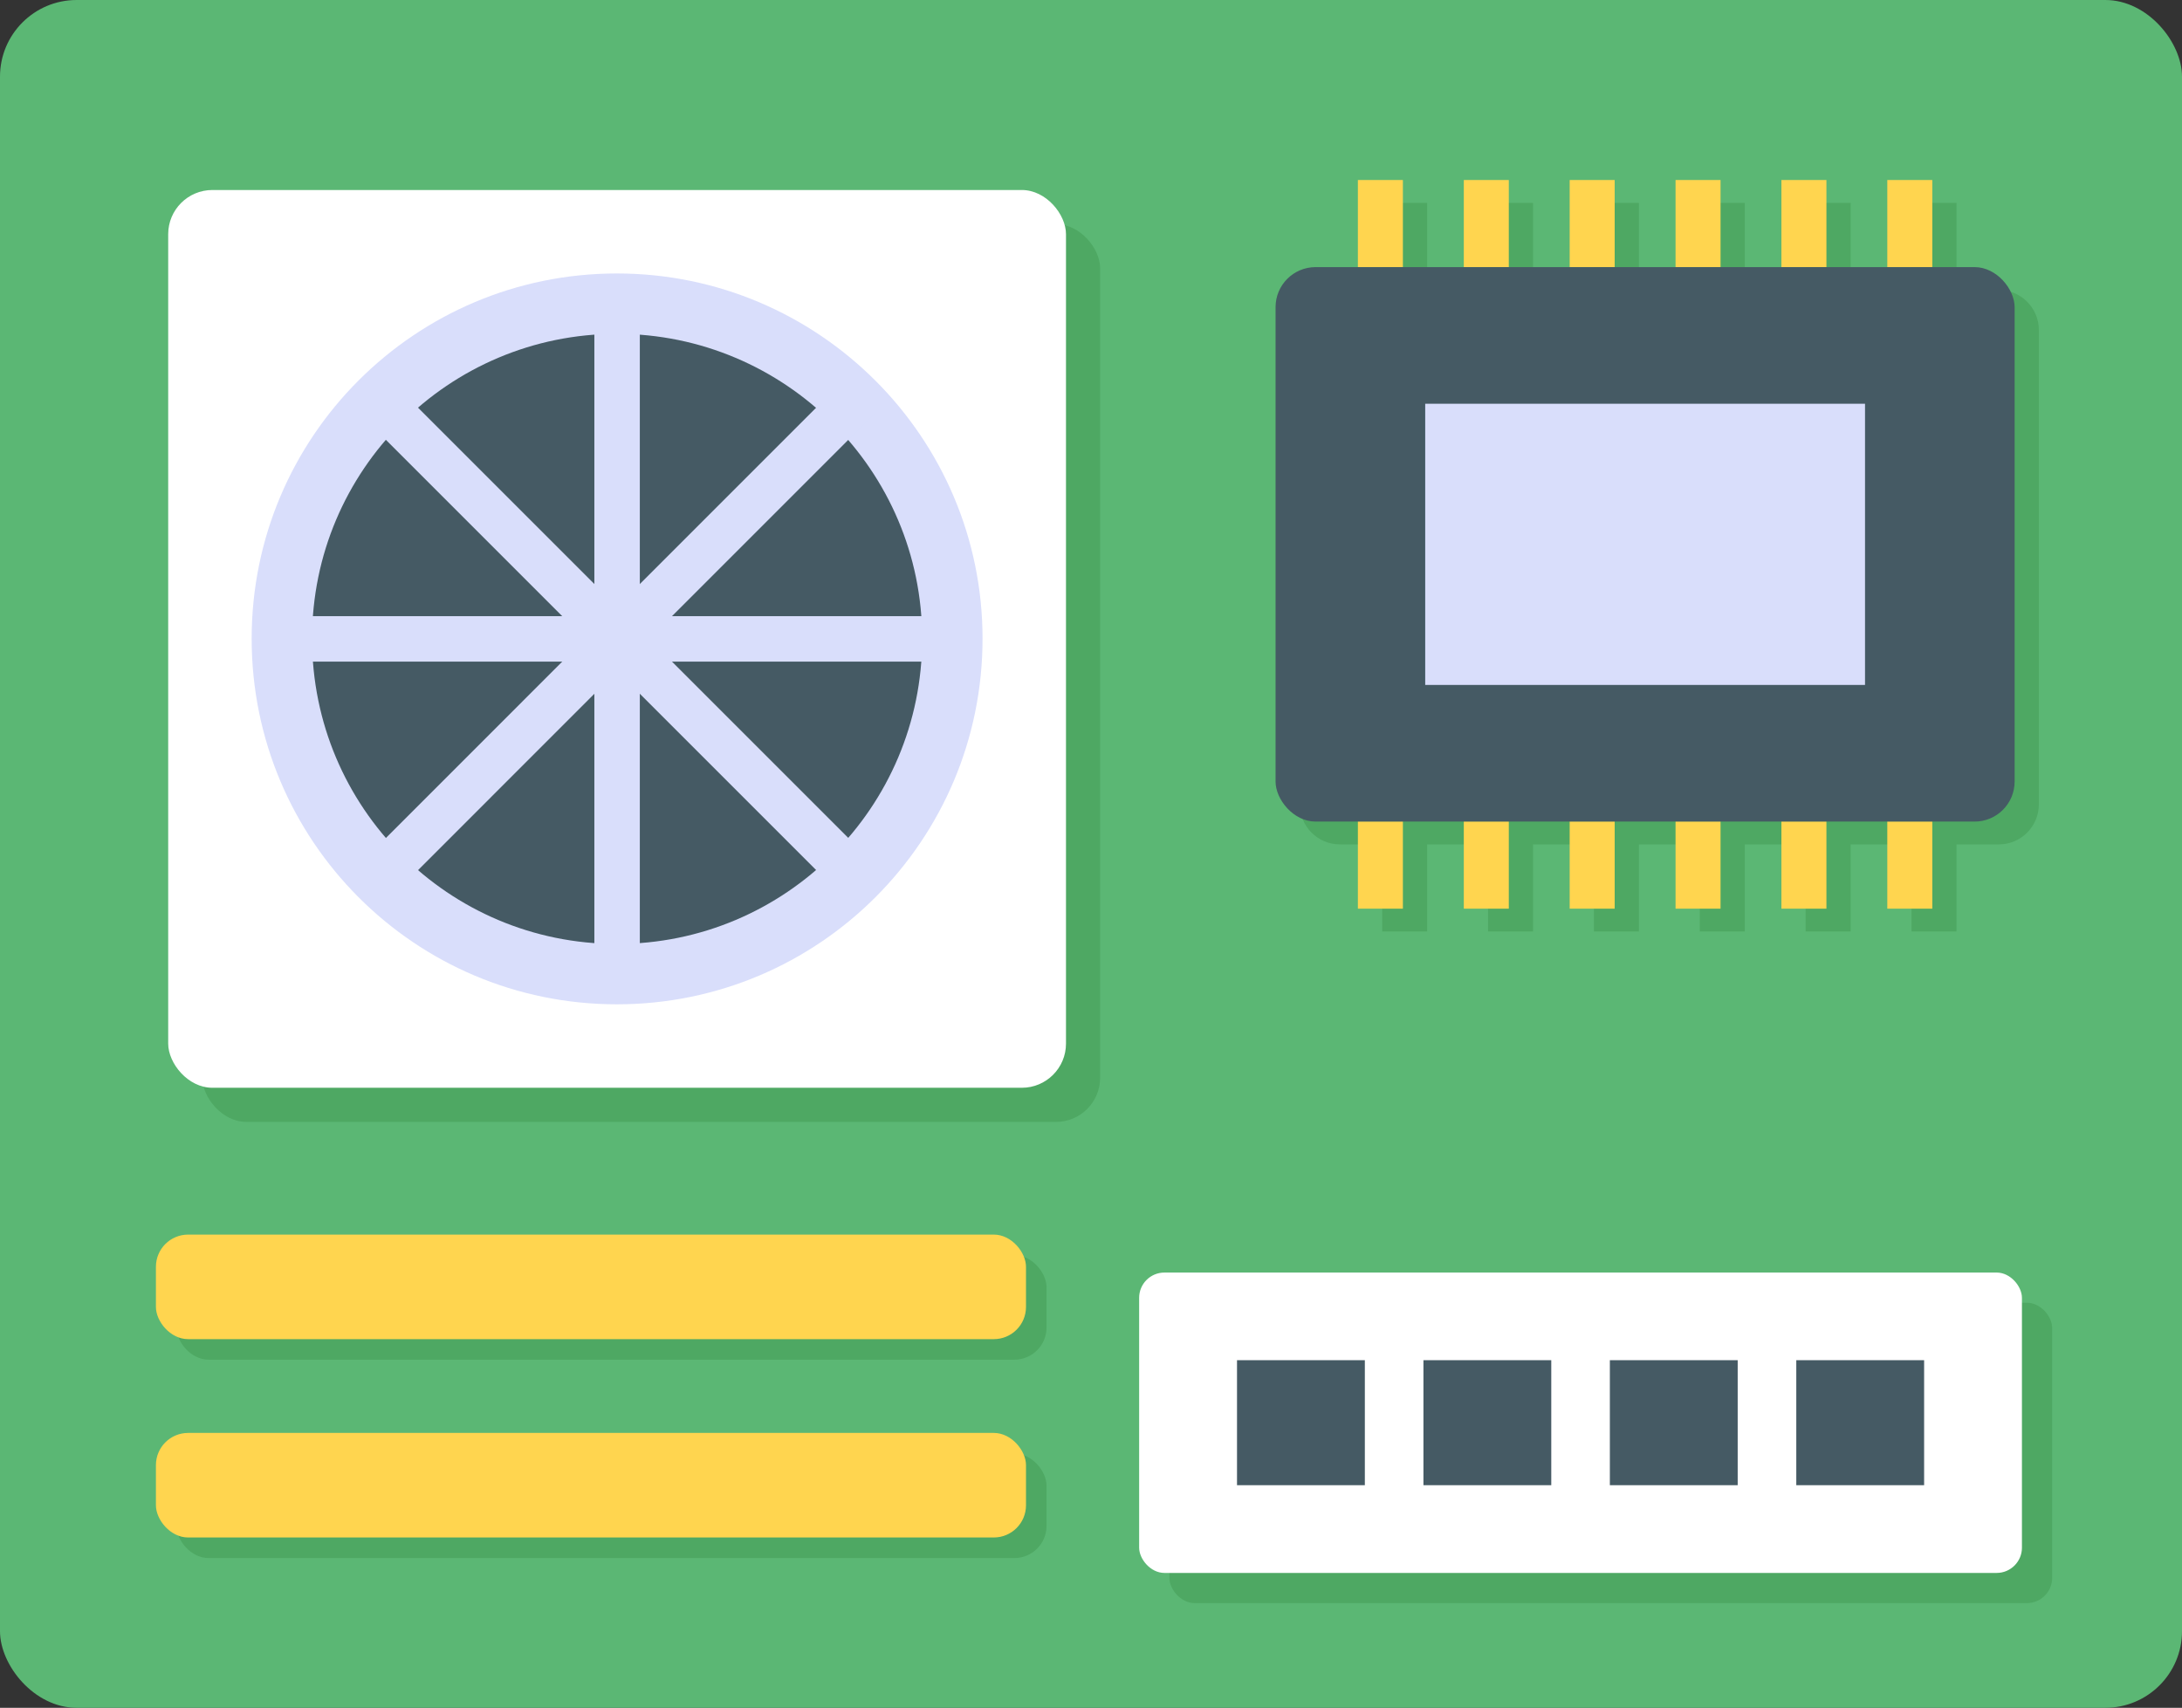 <?xml version="1.0" encoding="UTF-8"?>
<svg id="Layer_2" data-name="Layer 2" xmlns="http://www.w3.org/2000/svg" viewBox="0 0 48 37.57">
  <rect x="0" y="0" width="48" height="37.57" fill="#333333" stroke="none"/>
  <g id="Icons">
    <g id="_246" data-name="246">
      <rect width="48" height="37.57" rx="1.686" ry="1.686" fill="#5bb774"/>
      <path d="M43.97,6.379h-.93v-1.916h-.99v1.916h-1.339v-1.916h-.99v1.916h-1.339v-1.916h-.99v1.916h-1.339v-1.916h-.99v1.916h-1.339v-1.916h-.99v1.916h-1.339v-1.916h-.99v1.916h-.93c-.487,0-.881.395-.881.881v10.435c0,.487.395.881.881.881h.93v1.916h.99v-1.916h1.339v1.916h.99v-1.916h1.339v1.916h.99v-1.916h1.339v1.916h.99v-1.916h1.339v1.916h.99v-1.916h1.339v1.916h.99v-1.916h.93c.487,0,.881-.395.881-.881V7.26c0-.487-.395-.881-.881-.881Z" fill="#4ea863"/>
      <rect x="3.882" y="27.612" width="19.14" height="2.3" rx=".708" ry=".708" fill="#4ea863"/>
      <rect x="3.882" y="31.976" width="19.14" height="2.3" rx=".708" ry=".708" fill="#4ea863"/>
      <rect x="4.451" y="4.931" width="19.75" height="19.75" rx=".972" ry=".972" fill="#4ea863"/>
      <rect x="25.724" y="28.659" width="19.42" height="6.608" rx=".556" ry=".556" fill="#4ea863"/>
      <g>
        <rect x="3.7" y="4.18" width="19.75" height="19.75" rx=".972" ry=".972" fill="#fff"/>
        <path d="M21.614,14.05c0,4.443-3.601,8.044-8.044,8.044s-8.034-3.601-8.034-8.044,3.601-8.034,8.034-8.034,8.044,3.601,8.044,8.034Z" fill="#d9defb"/>
        <path d="M20.286,14.051c0,3.709-3.006,6.715-6.715,6.715s-6.706-3.006-6.706-6.715,3.006-6.707,6.706-6.707,6.715,3.006,6.715,6.707Z" fill="#455a64"/>
        <rect x="13.075" y="6.161" width="1" height="15.789" fill="#d9defb"/>
        <rect x="13.075" y="6.161" width="1" height="15.789" transform="translate(-5.962 13.716) rotate(-45.001)" fill="#d9defb"/>
        <rect x="5.681" y="13.555" width="15.789" height="1" fill="#d9defb"/>
        <rect x="5.681" y="13.555" width="15.789" height="1" transform="translate(-5.962 13.717) rotate(-45.004)" fill="#d9defb"/>
      </g>
      <g>
        <g>
          <g>
            <rect x="29.871" y="18.07" width=".99" height="1.92" fill="#ffd54f"/>
            <rect x="32.201" y="18.07" width=".99" height="1.92" fill="#ffd54f"/>
            <rect x="34.53" y="18.07" width=".99" height="1.92" fill="#ffd54f"/>
            <rect x="36.859" y="18.07" width=".99" height="1.92" fill="#ffd54f"/>
            <rect x="39.188" y="18.07" width=".99" height="1.92" fill="#ffd54f"/>
            <rect x="41.517" y="18.07" width=".99" height="1.92" fill="#ffd54f"/>
          </g>
          <g>
            <rect x="29.871" y="3.96" width=".99" height="1.92" fill="#ffd54f"/>
            <rect x="32.201" y="3.96" width=".99" height="1.92" fill="#ffd54f"/>
            <rect x="34.53" y="3.96" width=".99" height="1.92" fill="#ffd54f"/>
            <rect x="36.859" y="3.96" width=".99" height="1.92" fill="#ffd54f"/>
            <rect x="39.188" y="3.96" width=".99" height="1.92" fill="#ffd54f"/>
            <rect x="41.517" y="3.96" width=".99" height="1.92" fill="#ffd54f"/>
          </g>
        </g>
        <rect x="28.06" y="5.876" width="16.258" height="12.198" rx=".881" ry=".881" fill="#455a64"/>
        <rect x="31.352" y="8.882" width="9.675" height="6.186" fill="#d9defb"/>
      </g>
      <rect x="25.059" y="27.995" width="19.42" height="6.608" rx=".556" ry=".556" fill="#fff"/>
      <g>
        <rect x="27.212" y="29.923" width="2.812" height="2.75" fill="#455a64"/>
        <rect x="31.313" y="29.923" width="2.812" height="2.75" fill="#455a64"/>
        <rect x="35.414" y="29.923" width="2.812" height="2.75" fill="#455a64"/>
        <rect x="39.515" y="29.923" width="2.812" height="2.75" fill="#455a64"/>
      </g>
      <rect x="3.43" y="27.16" width="19.14" height="2.3" rx=".708" ry=".708" fill="#ffd54f"/>
      <rect x="3.43" y="31.523" width="19.14" height="2.3" rx=".708" ry=".708" fill="#ffd54f"/>
    </g>
  </g>
</svg>